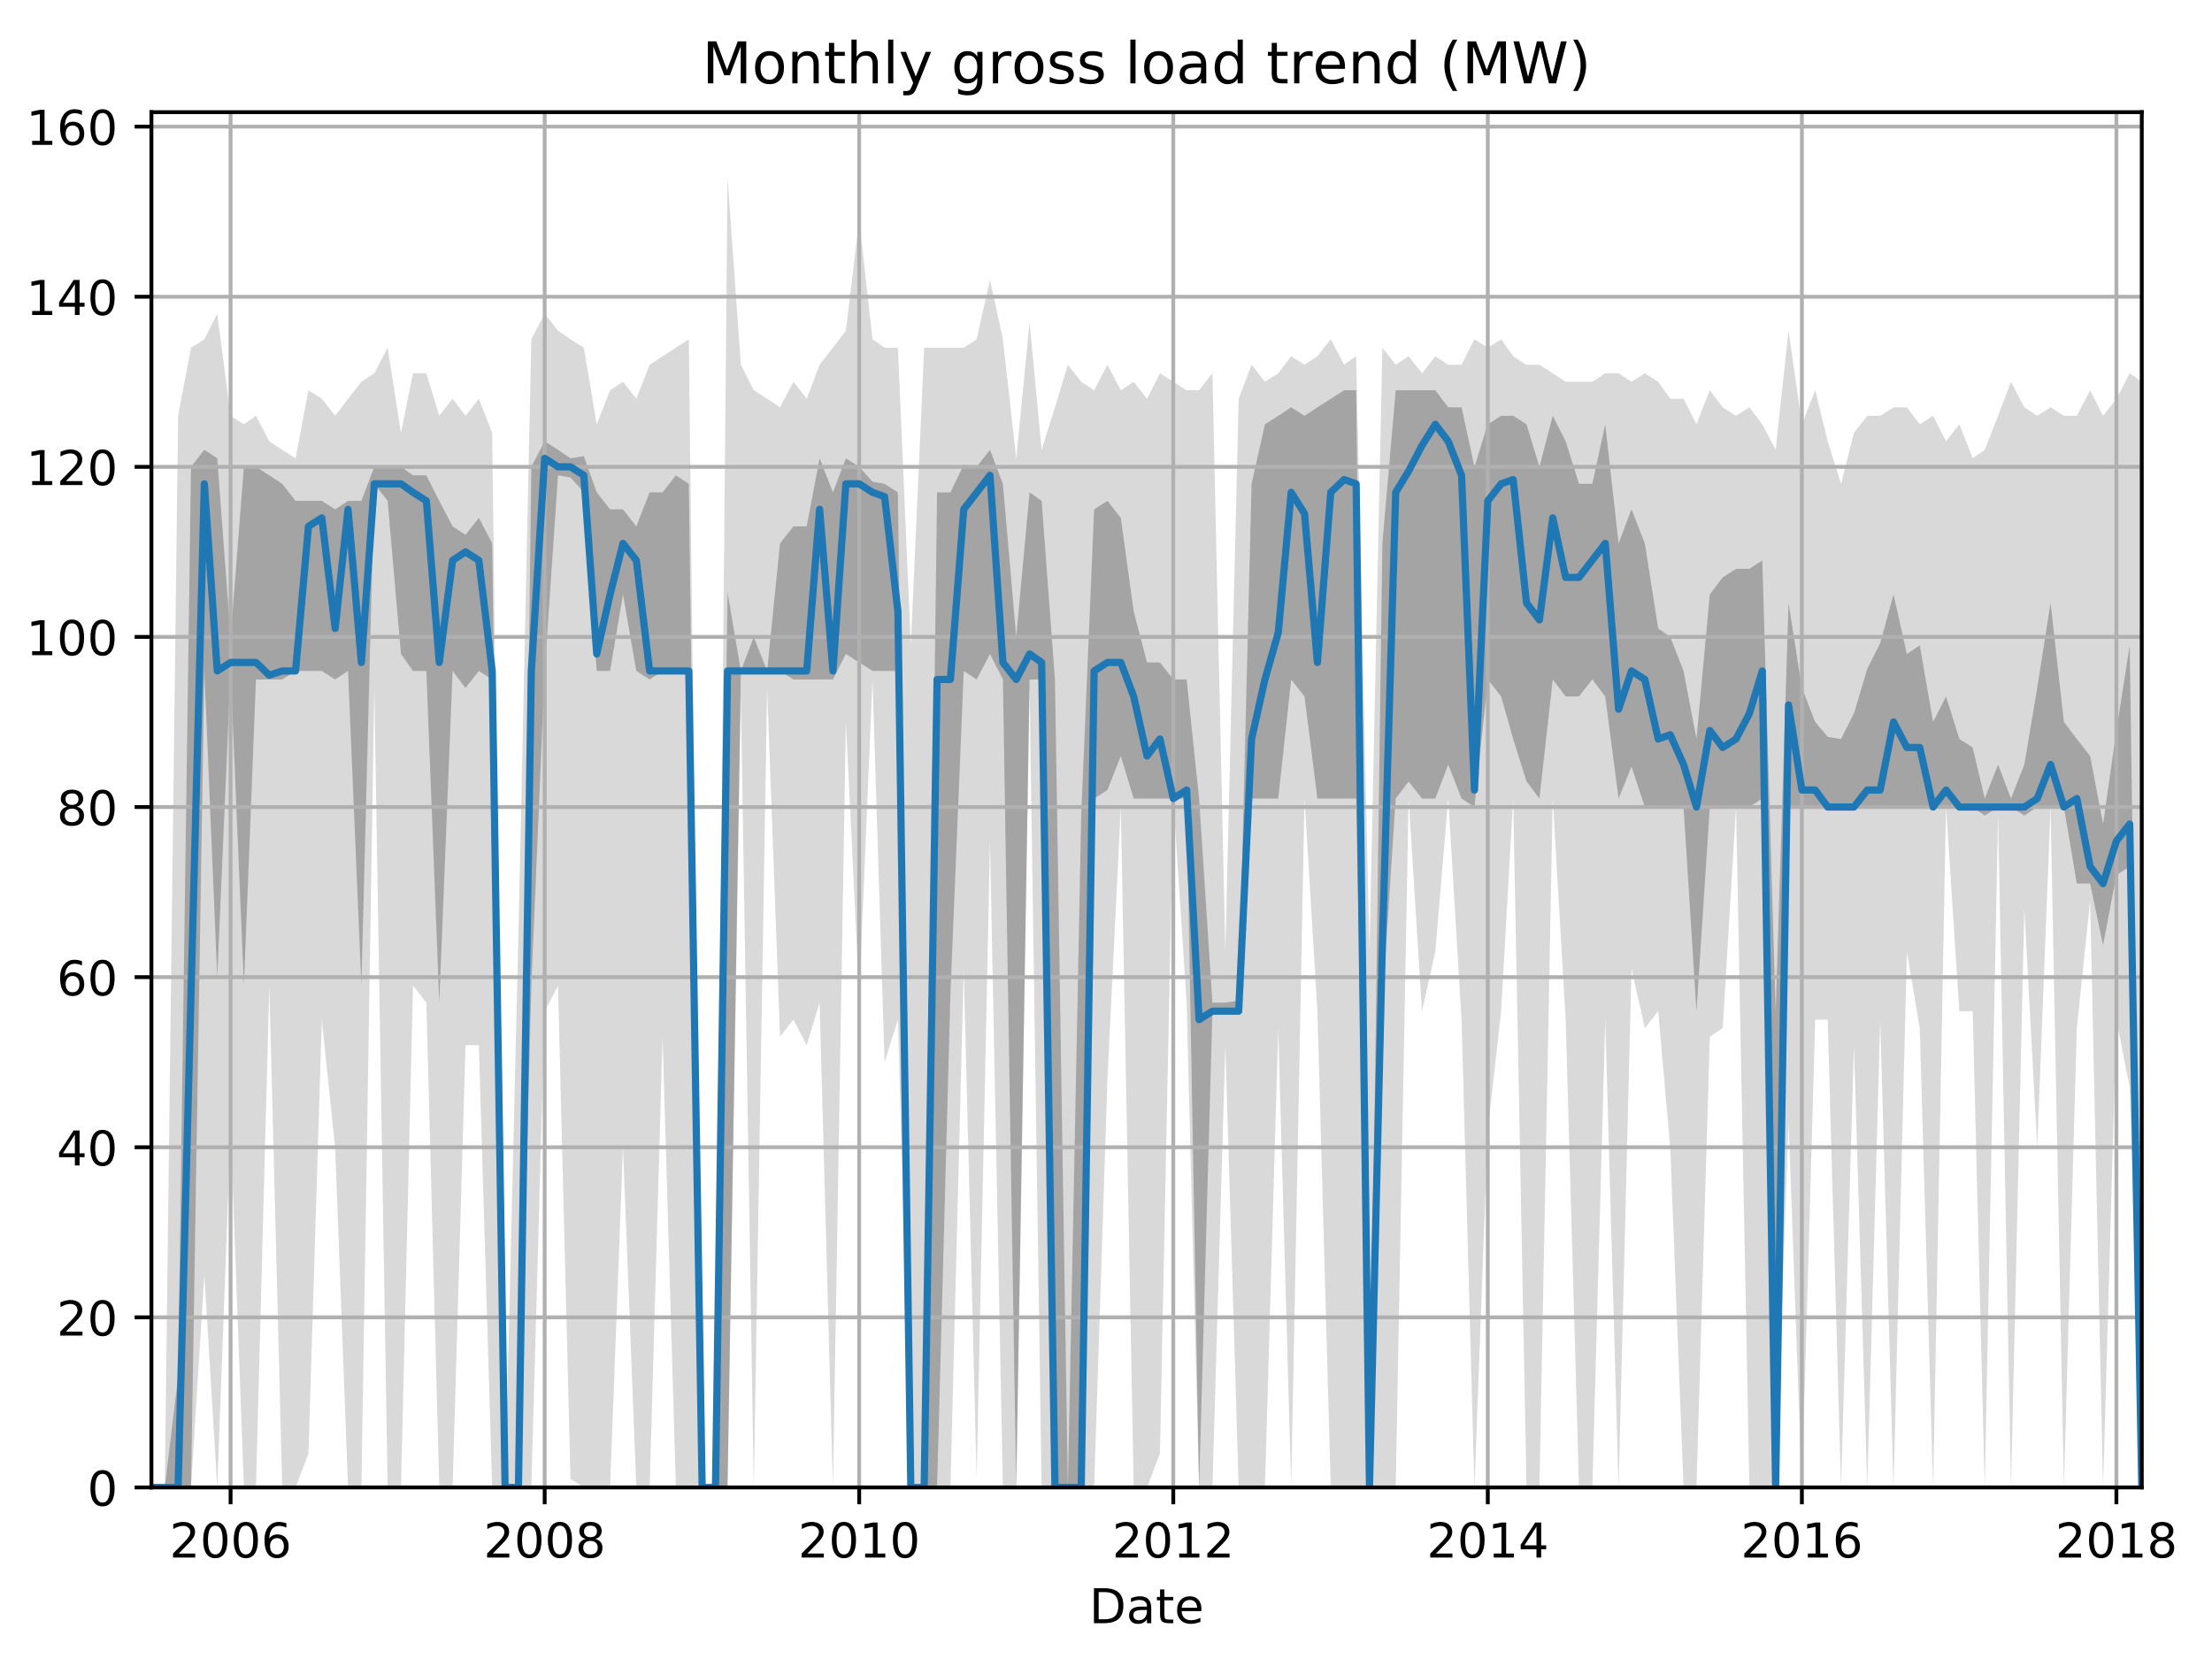 <?xml version="1.0" encoding="utf-8" standalone="no"?>
<!DOCTYPE svg PUBLIC "-//W3C//DTD SVG 1.1//EN"
  "http://www.w3.org/Graphics/SVG/1.1/DTD/svg11.dtd">
<!-- Created with matplotlib (http://matplotlib.org/) -->
<svg height="345.6pt" version="1.1" viewBox="0 0 460.8 345.6" width="460.8pt" xmlns="http://www.w3.org/2000/svg" xmlns:xlink="http://www.w3.org/1999/xlink">
 <defs>
  <style type="text/css">
*{stroke-linecap:butt;stroke-linejoin:round;}
  </style>
 </defs>
 <g id="figure_1">
  <g id="patch_1">
   <path d="M 0 345.6 
L 460.8 345.6 
L 460.8 0 
L 0 0 
z
" style="fill:none;"/>
  </g>
  <g id="axes_1">
   <g id="patch_2">
    <path d="M 31.543 309.863 
L 446.172 309.863 
L 446.172 23.365 
L 31.543 23.365 
z
" style="fill:none;"/>
   </g>
   <g id="PolyCollection_1">
    <path clip-path="url(#padc2f57211)" d="M 31.543 309.863 
L 31.543 309.863 
L 34.322 309.863 
L 37.1 309.863 
L 39.789 309.863 
L 42.568 265.569 
L 45.256 309.863 
L 48.035 235.448 
L 50.813 309.863 
L 53.323 309.863 
L 56.102 205.328 
L 58.791 309.863 
L 61.569 309.863 
L 64.258 302.776 
L 67.037 212.415 
L 69.815 238.992 
L 72.504 309.863 
L 75.283 309.863 
L 77.971 143.315 
L 80.75 309.863 
L 83.528 309.863 
L 86.038 205.328 
L 88.817 208.871 
L 91.506 309.863 
L 94.284 309.863 
L 96.973 217.73 
L 99.752 217.73 
L 102.53 309.863 
L 105.219 309.863 
L 107.998 309.863 
L 110.686 309.863 
L 113.465 210.643 
L 116.243 205.328 
L 118.843 308.092 
L 121.621 309.863 
L 124.31 309.863 
L 127.089 309.863 
L 129.778 238.992 
L 132.556 309.863 
L 135.335 309.863 
L 138.024 215.959 
L 140.802 309.863 
L 143.491 309.863 
L 146.27 309.863 
L 149.048 309.863 
L 151.558 309.863 
L 154.336 145.087 
L 157.025 309.863 
L 159.804 143.315 
L 162.493 215.959 
L 165.271 212.415 
L 168.05 217.73 
L 170.739 208.871 
L 173.517 309.863 
L 176.206 150.402 
L 178.985 207.1 
L 181.763 141.543 
L 184.273 221.274 
L 187.051 212.415 
L 189.74 309.863 
L 192.519 309.863 
L 195.208 309.863 
L 197.986 309.863 
L 200.765 201.784 
L 203.454 308.092 
L 206.232 175.207 
L 208.921 309.863 
L 211.7 309.863 
L 214.478 143.315 
L 216.988 309.863 
L 219.766 309.863 
L 222.455 309.863 
L 225.234 309.863 
L 227.923 309.863 
L 230.701 224.818 
L 233.48 168.12 
L 236.169 309.863 
L 238.947 309.863 
L 241.636 302.776 
L 244.415 166.349 
L 247.193 208.871 
L 249.792 309.863 
L 252.571 309.863 
L 255.26 217.73 
L 258.038 309.863 
L 260.727 309.863 
L 263.506 309.863 
L 266.284 214.187 
L 268.973 309.863 
L 271.752 166.349 
L 274.441 210.643 
L 277.219 309.863 
L 279.998 309.863 
L 282.507 309.863 
L 285.286 309.863 
L 287.975 309.863 
L 290.753 309.863 
L 293.442 166.349 
L 296.221 210.643 
L 298.999 198.241 
L 301.688 166.349 
L 304.467 212.415 
L 307.156 309.863 
L 309.934 235.448 
L 312.713 210.643 
L 315.222 166.349 
L 318.001 309.863 
L 320.69 309.863 
L 323.468 166.349 
L 326.157 212.415 
L 328.936 309.863 
L 331.714 309.863 
L 334.403 212.415 
L 337.182 309.863 
L 339.871 201.784 
L 342.649 214.187 
L 345.428 210.643 
L 347.937 238.992 
L 350.716 309.863 
L 353.405 309.863 
L 356.183 215.959 
L 358.872 214.187 
L 361.651 168.12 
L 364.429 309.863 
L 367.118 309.863 
L 369.897 309.863 
L 372.586 233.677 
L 375.364 309.863 
L 378.143 212.415 
L 380.742 212.415 
L 383.521 309.863 
L 386.21 217.73 
L 388.988 309.863 
L 391.677 212.415 
L 394.456 309.863 
L 397.234 198.241 
L 399.923 214.187 
L 402.701 309.863 
L 405.39 168.12 
L 408.169 210.643 
L 410.947 210.643 
L 413.457 309.863 
L 416.236 169.892 
L 418.925 309.863 
L 421.703 189.382 
L 424.392 238.992 
L 427.171 168.12 
L 429.949 309.863 
L 432.638 214.187 
L 435.416 187.61 
L 438.105 309.863 
L 440.884 212.415 
L 443.662 226.589 
L 446.172 309.863 
L 446.172 79.531 
L 446.172 79.531 
L 443.662 77.759 
L 440.884 83.074 
L 438.105 86.618 
L 435.416 81.303 
L 432.638 86.618 
L 429.949 86.618 
L 427.171 84.846 
L 424.392 86.618 
L 421.703 84.846 
L 418.925 79.531 
L 416.236 86.618 
L 413.457 93.705 
L 410.947 95.477 
L 408.169 88.39 
L 405.39 91.933 
L 402.701 86.618 
L 399.923 88.39 
L 397.234 84.846 
L 394.456 84.846 
L 391.677 86.618 
L 388.988 86.618 
L 386.21 90.162 
L 383.521 100.792 
L 380.742 91.933 
L 378.143 81.303 
L 375.364 88.39 
L 372.586 68.9 
L 369.897 93.705 
L 367.118 88.39 
L 364.429 84.846 
L 361.651 86.618 
L 358.872 84.846 
L 356.183 81.303 
L 353.405 88.39 
L 350.716 83.074 
L 347.937 83.074 
L 345.428 79.531 
L 342.649 77.759 
L 339.871 79.531 
L 337.182 77.759 
L 334.403 77.759 
L 331.714 79.531 
L 328.936 79.531 
L 326.157 79.531 
L 323.468 77.759 
L 320.69 75.987 
L 318.001 75.987 
L 315.222 74.215 
L 312.713 70.672 
L 309.934 72.444 
L 307.156 70.672 
L 304.467 75.987 
L 301.688 75.987 
L 298.999 74.215 
L 296.221 77.759 
L 293.442 74.215 
L 290.753 75.987 
L 287.975 72.444 
L 285.286 198.241 
L 282.507 74.215 
L 279.998 75.987 
L 277.219 70.672 
L 274.441 74.215 
L 271.752 75.987 
L 268.973 74.215 
L 266.284 77.759 
L 263.506 79.531 
L 260.727 75.987 
L 258.038 83.074 
L 255.26 198.241 
L 252.571 77.759 
L 249.792 81.303 
L 247.193 81.303 
L 244.415 79.531 
L 241.636 77.759 
L 238.947 83.074 
L 236.169 79.531 
L 233.48 81.303 
L 230.701 75.987 
L 227.923 81.303 
L 225.234 79.531 
L 222.455 75.987 
L 219.766 84.846 
L 216.988 93.705 
L 214.478 67.128 
L 211.7 95.477 
L 208.921 70.672 
L 206.232 58.269 
L 203.454 70.672 
L 200.765 72.444 
L 197.986 72.444 
L 195.208 72.444 
L 192.519 72.444 
L 189.74 134.456 
L 187.051 72.444 
L 184.273 72.444 
L 181.763 70.672 
L 178.985 45.867 
L 176.206 68.9 
L 173.517 72.444 
L 170.739 75.987 
L 168.05 83.074 
L 165.271 79.531 
L 162.493 84.846 
L 159.804 83.074 
L 157.025 81.303 
L 154.336 75.987 
L 151.558 37.008 
L 149.048 309.863 
L 146.27 309.863 
L 143.491 70.672 
L 140.802 72.444 
L 138.024 74.215 
L 135.335 75.987 
L 132.556 83.074 
L 129.778 79.531 
L 127.089 81.303 
L 124.31 88.39 
L 121.621 72.444 
L 118.843 70.672 
L 116.243 68.9 
L 113.465 65.356 
L 110.686 70.672 
L 107.998 194.697 
L 105.219 309.863 
L 102.53 90.162 
L 99.752 83.074 
L 96.973 86.618 
L 94.284 83.074 
L 91.506 86.618 
L 88.817 77.759 
L 86.038 77.759 
L 83.528 90.162 
L 80.75 72.444 
L 77.971 77.759 
L 75.283 79.531 
L 72.504 83.074 
L 69.815 86.618 
L 67.037 83.074 
L 64.258 81.303 
L 61.569 95.477 
L 58.791 93.705 
L 56.102 91.933 
L 53.323 86.618 
L 50.813 88.39 
L 48.035 86.618 
L 45.256 65.356 
L 42.568 70.672 
L 39.789 72.444 
L 37.1 86.618 
L 34.322 309.863 
L 31.543 309.863 
z
" style="fill:#808080;fill-opacity:0.3;"/>
   </g>
   <g id="PolyCollection_2">
    <path clip-path="url(#padc2f57211)" d="M 31.543 309.863 
L 31.543 309.863 
L 34.322 309.863 
L 37.1 309.863 
L 39.789 309.863 
L 42.568 139.772 
L 45.256 203.556 
L 48.035 139.772 
L 50.813 205.328 
L 53.323 141.543 
L 56.102 141.543 
L 58.791 141.543 
L 61.569 139.772 
L 64.258 139.772 
L 67.037 139.772 
L 69.815 141.543 
L 72.504 139.772 
L 75.283 205.328 
L 77.971 100.792 
L 80.75 104.336 
L 83.528 136.228 
L 86.038 139.772 
L 88.817 139.772 
L 91.506 208.871 
L 94.284 139.772 
L 96.973 143.315 
L 99.752 139.772 
L 102.53 141.543 
L 105.219 309.863 
L 107.998 309.863 
L 110.686 205.328 
L 113.465 139.772 
L 116.243 99.02 
L 118.843 99.463 
L 121.621 102.564 
L 124.31 139.772 
L 127.089 139.772 
L 129.778 123.826 
L 132.556 139.772 
L 135.335 141.543 
L 138.024 139.772 
L 140.802 139.772 
L 143.491 139.772 
L 146.27 309.863 
L 149.048 309.863 
L 151.558 309.863 
L 154.336 139.772 
L 157.025 139.772 
L 159.804 139.772 
L 162.493 139.772 
L 165.271 141.543 
L 168.05 141.543 
L 170.739 141.543 
L 173.517 141.543 
L 176.206 136.228 
L 178.985 138 
L 181.763 139.772 
L 184.273 139.772 
L 187.051 139.772 
L 189.74 309.863 
L 192.519 309.863 
L 195.208 309.863 
L 197.986 207.1 
L 200.765 139.772 
L 203.454 141.543 
L 206.232 136.228 
L 208.921 141.543 
L 211.7 309.863 
L 214.478 141.543 
L 216.988 141.543 
L 219.766 309.863 
L 222.455 309.863 
L 225.234 309.863 
L 227.923 166.349 
L 230.701 164.577 
L 233.48 157.49 
L 236.169 166.349 
L 238.947 166.349 
L 241.636 166.349 
L 244.415 166.349 
L 247.193 166.349 
L 249.792 309.863 
L 252.571 210.643 
L 255.26 210.643 
L 258.038 210.643 
L 260.727 166.349 
L 263.506 166.349 
L 266.284 166.349 
L 268.973 141.543 
L 271.752 145.087 
L 274.441 166.349 
L 277.219 166.349 
L 279.998 166.349 
L 282.507 166.349 
L 285.286 309.863 
L 287.975 208.871 
L 290.753 166.349 
L 293.442 162.805 
L 296.221 166.349 
L 298.999 166.349 
L 301.688 159.261 
L 304.467 166.349 
L 307.156 168.12 
L 309.934 141.543 
L 312.713 145.087 
L 315.222 153.946 
L 318.001 162.805 
L 320.69 166.349 
L 323.468 141.543 
L 326.157 145.087 
L 328.936 145.087 
L 331.714 141.543 
L 334.403 145.087 
L 337.182 166.349 
L 339.871 159.704 
L 342.649 168.12 
L 345.428 168.12 
L 347.937 168.12 
L 350.716 168.12 
L 353.405 210.643 
L 356.183 168.12 
L 358.872 168.12 
L 361.651 168.12 
L 364.429 168.12 
L 367.118 166.349 
L 369.897 309.863 
L 372.586 168.12 
L 375.364 168.12 
L 378.143 168.12 
L 380.742 168.12 
L 383.521 168.12 
L 386.21 168.12 
L 388.988 168.12 
L 391.677 168.12 
L 394.456 168.12 
L 397.234 168.12 
L 399.923 168.12 
L 402.701 168.12 
L 405.39 168.12 
L 408.169 168.12 
L 410.947 168.12 
L 413.457 169.892 
L 416.236 168.12 
L 418.925 168.12 
L 421.703 169.892 
L 424.392 168.12 
L 427.171 168.12 
L 429.949 168.12 
L 432.638 184.066 
L 435.416 184.066 
L 438.105 196.912 
L 440.884 182.295 
L 443.662 180.523 
L 446.172 309.863 
L 446.172 309.863 
L 446.172 309.863 
L 443.662 134.456 
L 440.884 152.174 
L 438.105 171.664 
L 435.416 157.49 
L 432.638 153.946 
L 429.949 150.402 
L 427.171 125.597 
L 424.392 143.315 
L 421.703 159.261 
L 418.925 166.349 
L 416.236 159.261 
L 413.457 166.349 
L 410.947 155.718 
L 408.169 153.946 
L 405.39 145.087 
L 402.701 150.402 
L 399.923 134.456 
L 397.234 136.228 
L 394.456 123.826 
L 391.677 134.013 
L 388.988 139.329 
L 386.21 148.631 
L 383.521 153.946 
L 380.742 153.503 
L 378.143 150.402 
L 375.364 143.315 
L 372.586 125.597 
L 369.897 210.643 
L 367.118 116.738 
L 364.429 118.51 
L 361.651 118.51 
L 358.872 120.282 
L 356.183 123.826 
L 353.405 153.946 
L 350.716 139.772 
L 347.937 132.684 
L 345.428 130.913 
L 342.649 113.195 
L 339.871 106.108 
L 337.182 113.195 
L 334.403 88.39 
L 331.714 100.792 
L 328.936 100.792 
L 326.157 91.933 
L 323.468 86.618 
L 320.69 97.249 
L 318.001 88.39 
L 315.222 86.618 
L 312.713 86.618 
L 309.934 88.39 
L 307.156 97.249 
L 304.467 84.846 
L 301.688 84.846 
L 298.999 81.303 
L 296.221 81.303 
L 293.442 81.303 
L 290.753 81.303 
L 287.975 113.195 
L 285.286 309.863 
L 282.507 81.303 
L 279.998 81.303 
L 277.219 83.074 
L 274.441 84.846 
L 271.752 86.618 
L 268.973 84.846 
L 266.284 86.618 
L 263.506 88.39 
L 260.727 100.792 
L 258.038 208.429 
L 255.26 208.871 
L 252.571 208.871 
L 249.792 166.349 
L 247.193 141.543 
L 244.415 141.543 
L 241.636 138 
L 238.947 138 
L 236.169 127.369 
L 233.48 107.879 
L 230.701 104.336 
L 227.923 106.108 
L 225.234 169.892 
L 222.455 309.863 
L 219.766 141.543 
L 216.988 104.336 
L 214.478 102.564 
L 211.7 132.684 
L 208.921 100.792 
L 206.232 93.705 
L 203.454 97.249 
L 200.765 96.806 
L 197.986 102.564 
L 195.208 102.564 
L 192.519 309.863 
L 189.74 309.863 
L 187.051 102.564 
L 184.273 100.792 
L 181.763 100.349 
L 178.985 97.249 
L 176.206 95.477 
L 173.517 102.564 
L 170.739 95.477 
L 168.05 109.651 
L 165.271 109.651 
L 162.493 113.195 
L 159.804 139.772 
L 157.025 132.684 
L 154.336 139.772 
L 151.558 123.383 
L 149.048 309.863 
L 146.27 309.863 
L 143.491 100.792 
L 140.802 99.02 
L 138.024 102.564 
L 135.335 102.564 
L 132.556 109.651 
L 129.778 106.108 
L 127.089 106.108 
L 124.31 102.564 
L 121.621 95.034 
L 118.843 95.477 
L 116.243 93.705 
L 113.465 91.933 
L 110.686 97.249 
L 107.998 309.863 
L 105.219 309.863 
L 102.53 113.195 
L 99.752 107.879 
L 96.973 111.423 
L 94.284 109.651 
L 91.506 104.336 
L 88.817 99.02 
L 86.038 99.02 
L 83.528 97.249 
L 80.75 97.249 
L 77.971 97.249 
L 75.283 104.336 
L 72.504 104.336 
L 69.815 106.108 
L 67.037 104.336 
L 64.258 104.336 
L 61.569 104.336 
L 58.791 100.792 
L 56.102 99.02 
L 53.323 97.249 
L 50.813 97.249 
L 48.035 132.684 
L 45.256 95.477 
L 42.568 93.705 
L 39.789 97.249 
L 37.1 286.83 
L 34.322 309.863 
L 31.543 309.863 
z
" style="fill:#808080;fill-opacity:0.6;"/>
   </g>
   <g id="matplotlib.axis_1">
    <g id="xtick_1">
     <g id="line2d_1">
      <path clip-path="url(#padc2f57211)" d="M 48.035 309.863 
L 48.035 23.365 
" style="fill:none;stroke:#b0b0b0;stroke-linecap:square;stroke-width:0.8;"/>
     </g>
     <g id="line2d_2">
      <defs>
       <path d="M 0 0 
L 0 3.5 
" id="me00b6e5415" style="stroke:#000000;stroke-width:0.8;"/>
      </defs>
      <g>
       <use style="stroke:#000000;stroke-width:0.8;" x="48.035" xlink:href="#me00b6e5415" y="309.863"/>
      </g>
     </g>
     <g id="text_1">
      <!-- 2006 -->
      <defs>
       <path d="M 19.188 8.297 
L 53.609 8.297 
L 53.609 0 
L 7.328 0 
L 7.328 8.297 
Q 12.938 14.109 22.625 23.891 
Q 32.328 33.688 34.812 36.531 
Q 39.547 41.844 41.422 45.531 
Q 43.312 49.219 43.312 52.781 
Q 43.312 58.594 39.234 62.25 
Q 35.156 65.922 28.609 65.922 
Q 23.969 65.922 18.812 64.312 
Q 13.672 62.703 7.812 59.422 
L 7.812 69.391 
Q 13.766 71.781 18.938 73 
Q 24.125 74.219 28.422 74.219 
Q 39.75 74.219 46.484 68.547 
Q 53.219 62.891 53.219 53.422 
Q 53.219 48.922 51.531 44.891 
Q 49.859 40.875 45.406 35.406 
Q 44.188 33.984 37.641 27.219 
Q 31.109 20.453 19.188 8.297 
z
" id="DejaVuSans-32"/>
       <path d="M 31.781 66.406 
Q 24.172 66.406 20.328 58.906 
Q 16.5 51.422 16.5 36.375 
Q 16.5 21.391 20.328 13.891 
Q 24.172 6.391 31.781 6.391 
Q 39.453 6.391 43.281 13.891 
Q 47.125 21.391 47.125 36.375 
Q 47.125 51.422 43.281 58.906 
Q 39.453 66.406 31.781 66.406 
z
M 31.781 74.219 
Q 44.047 74.219 50.516 64.516 
Q 56.984 54.828 56.984 36.375 
Q 56.984 17.969 50.516 8.266 
Q 44.047 -1.422 31.781 -1.422 
Q 19.531 -1.422 13.062 8.266 
Q 6.594 17.969 6.594 36.375 
Q 6.594 54.828 13.062 64.516 
Q 19.531 74.219 31.781 74.219 
z
" id="DejaVuSans-30"/>
       <path d="M 33.016 40.375 
Q 26.375 40.375 22.484 35.828 
Q 18.609 31.297 18.609 23.391 
Q 18.609 15.531 22.484 10.953 
Q 26.375 6.391 33.016 6.391 
Q 39.656 6.391 43.531 10.953 
Q 47.406 15.531 47.406 23.391 
Q 47.406 31.297 43.531 35.828 
Q 39.656 40.375 33.016 40.375 
z
M 52.594 71.297 
L 52.594 62.312 
Q 48.875 64.062 45.094 64.984 
Q 41.312 65.922 37.594 65.922 
Q 27.828 65.922 22.672 59.328 
Q 17.531 52.734 16.797 39.406 
Q 19.672 43.656 24.016 45.922 
Q 28.375 48.188 33.594 48.188 
Q 44.578 48.188 50.953 41.516 
Q 57.328 34.859 57.328 23.391 
Q 57.328 12.156 50.688 5.359 
Q 44.047 -1.422 33.016 -1.422 
Q 20.359 -1.422 13.672 8.266 
Q 6.984 17.969 6.984 36.375 
Q 6.984 53.656 15.188 63.938 
Q 23.391 74.219 37.203 74.219 
Q 40.922 74.219 44.703 73.484 
Q 48.484 72.75 52.594 71.297 
z
" id="DejaVuSans-36"/>
      </defs>
      <g transform="translate(35.31 324.462)scale(0.1 -0.1)">
       <use xlink:href="#DejaVuSans-32"/>
       <use x="63.623" xlink:href="#DejaVuSans-30"/>
       <use x="127.246" xlink:href="#DejaVuSans-30"/>
       <use x="190.869" xlink:href="#DejaVuSans-36"/>
      </g>
     </g>
    </g>
    <g id="xtick_2">
     <g id="line2d_3">
      <path clip-path="url(#padc2f57211)" d="M 113.465 309.863 
L 113.465 23.365 
" style="fill:none;stroke:#b0b0b0;stroke-linecap:square;stroke-width:0.8;"/>
     </g>
     <g id="line2d_4">
      <g>
       <use style="stroke:#000000;stroke-width:0.8;" x="113.465" xlink:href="#me00b6e5415" y="309.863"/>
      </g>
     </g>
     <g id="text_2">
      <!-- 2008 -->
      <defs>
       <path d="M 31.781 34.625 
Q 24.75 34.625 20.719 30.859 
Q 16.703 27.094 16.703 20.516 
Q 16.703 13.922 20.719 10.156 
Q 24.75 6.391 31.781 6.391 
Q 38.812 6.391 42.859 10.172 
Q 46.922 13.969 46.922 20.516 
Q 46.922 27.094 42.891 30.859 
Q 38.875 34.625 31.781 34.625 
z
M 21.922 38.812 
Q 15.578 40.375 12.031 44.719 
Q 8.5 49.078 8.5 55.328 
Q 8.5 64.062 14.719 69.141 
Q 20.953 74.219 31.781 74.219 
Q 42.672 74.219 48.875 69.141 
Q 55.078 64.062 55.078 55.328 
Q 55.078 49.078 51.531 44.719 
Q 48 40.375 41.703 38.812 
Q 48.828 37.156 52.797 32.312 
Q 56.781 27.484 56.781 20.516 
Q 56.781 9.906 50.312 4.234 
Q 43.844 -1.422 31.781 -1.422 
Q 19.734 -1.422 13.25 4.234 
Q 6.781 9.906 6.781 20.516 
Q 6.781 27.484 10.781 32.312 
Q 14.797 37.156 21.922 38.812 
z
M 18.312 54.391 
Q 18.312 48.734 21.844 45.562 
Q 25.391 42.391 31.781 42.391 
Q 38.141 42.391 41.719 45.562 
Q 45.312 48.734 45.312 54.391 
Q 45.312 60.062 41.719 63.234 
Q 38.141 66.406 31.781 66.406 
Q 25.391 66.406 21.844 63.234 
Q 18.312 60.062 18.312 54.391 
z
" id="DejaVuSans-38"/>
      </defs>
      <g transform="translate(100.74 324.462)scale(0.1 -0.1)">
       <use xlink:href="#DejaVuSans-32"/>
       <use x="63.623" xlink:href="#DejaVuSans-30"/>
       <use x="127.246" xlink:href="#DejaVuSans-30"/>
       <use x="190.869" xlink:href="#DejaVuSans-38"/>
      </g>
     </g>
    </g>
    <g id="xtick_3">
     <g id="line2d_5">
      <path clip-path="url(#padc2f57211)" d="M 178.985 309.863 
L 178.985 23.365 
" style="fill:none;stroke:#b0b0b0;stroke-linecap:square;stroke-width:0.8;"/>
     </g>
     <g id="line2d_6">
      <g>
       <use style="stroke:#000000;stroke-width:0.8;" x="178.985" xlink:href="#me00b6e5415" y="309.863"/>
      </g>
     </g>
     <g id="text_3">
      <!-- 2010 -->
      <defs>
       <path d="M 12.406 8.297 
L 28.516 8.297 
L 28.516 63.922 
L 10.984 60.406 
L 10.984 69.391 
L 28.422 72.906 
L 38.281 72.906 
L 38.281 8.297 
L 54.391 8.297 
L 54.391 0 
L 12.406 0 
z
" id="DejaVuSans-31"/>
      </defs>
      <g transform="translate(166.26 324.462)scale(0.1 -0.1)">
       <use xlink:href="#DejaVuSans-32"/>
       <use x="63.623" xlink:href="#DejaVuSans-30"/>
       <use x="127.246" xlink:href="#DejaVuSans-31"/>
       <use x="190.869" xlink:href="#DejaVuSans-30"/>
      </g>
     </g>
    </g>
    <g id="xtick_4">
     <g id="line2d_7">
      <path clip-path="url(#padc2f57211)" d="M 244.415 309.863 
L 244.415 23.365 
" style="fill:none;stroke:#b0b0b0;stroke-linecap:square;stroke-width:0.8;"/>
     </g>
     <g id="line2d_8">
      <g>
       <use style="stroke:#000000;stroke-width:0.8;" x="244.415" xlink:href="#me00b6e5415" y="309.863"/>
      </g>
     </g>
     <g id="text_4">
      <!-- 2012 -->
      <g transform="translate(231.69 324.462)scale(0.1 -0.1)">
       <use xlink:href="#DejaVuSans-32"/>
       <use x="63.623" xlink:href="#DejaVuSans-30"/>
       <use x="127.246" xlink:href="#DejaVuSans-31"/>
       <use x="190.869" xlink:href="#DejaVuSans-32"/>
      </g>
     </g>
    </g>
    <g id="xtick_5">
     <g id="line2d_9">
      <path clip-path="url(#padc2f57211)" d="M 309.934 309.863 
L 309.934 23.365 
" style="fill:none;stroke:#b0b0b0;stroke-linecap:square;stroke-width:0.8;"/>
     </g>
     <g id="line2d_10">
      <g>
       <use style="stroke:#000000;stroke-width:0.8;" x="309.934" xlink:href="#me00b6e5415" y="309.863"/>
      </g>
     </g>
     <g id="text_5">
      <!-- 2014 -->
      <defs>
       <path d="M 37.797 64.312 
L 12.891 25.391 
L 37.797 25.391 
z
M 35.203 72.906 
L 47.609 72.906 
L 47.609 25.391 
L 58.016 25.391 
L 58.016 17.188 
L 47.609 17.188 
L 47.609 0 
L 37.797 0 
L 37.797 17.188 
L 4.891 17.188 
L 4.891 26.703 
z
" id="DejaVuSans-34"/>
      </defs>
      <g transform="translate(297.209 324.462)scale(0.1 -0.1)">
       <use xlink:href="#DejaVuSans-32"/>
       <use x="63.623" xlink:href="#DejaVuSans-30"/>
       <use x="127.246" xlink:href="#DejaVuSans-31"/>
       <use x="190.869" xlink:href="#DejaVuSans-34"/>
      </g>
     </g>
    </g>
    <g id="xtick_6">
     <g id="line2d_11">
      <path clip-path="url(#padc2f57211)" d="M 375.364 309.863 
L 375.364 23.365 
" style="fill:none;stroke:#b0b0b0;stroke-linecap:square;stroke-width:0.8;"/>
     </g>
     <g id="line2d_12">
      <g>
       <use style="stroke:#000000;stroke-width:0.8;" x="375.364" xlink:href="#me00b6e5415" y="309.863"/>
      </g>
     </g>
     <g id="text_6">
      <!-- 2016 -->
      <g transform="translate(362.639 324.462)scale(0.1 -0.1)">
       <use xlink:href="#DejaVuSans-32"/>
       <use x="63.623" xlink:href="#DejaVuSans-30"/>
       <use x="127.246" xlink:href="#DejaVuSans-31"/>
       <use x="190.869" xlink:href="#DejaVuSans-36"/>
      </g>
     </g>
    </g>
    <g id="xtick_7">
     <g id="line2d_13">
      <path clip-path="url(#padc2f57211)" d="M 440.884 309.863 
L 440.884 23.365 
" style="fill:none;stroke:#b0b0b0;stroke-linecap:square;stroke-width:0.8;"/>
     </g>
     <g id="line2d_14">
      <g>
       <use style="stroke:#000000;stroke-width:0.8;" x="440.884" xlink:href="#me00b6e5415" y="309.863"/>
      </g>
     </g>
     <g id="text_7">
      <!-- 2018 -->
      <g transform="translate(428.159 324.462)scale(0.1 -0.1)">
       <use xlink:href="#DejaVuSans-32"/>
       <use x="63.623" xlink:href="#DejaVuSans-30"/>
       <use x="127.246" xlink:href="#DejaVuSans-31"/>
       <use x="190.869" xlink:href="#DejaVuSans-38"/>
      </g>
     </g>
    </g>
    <g id="text_8">
     <!-- Date -->
     <defs>
      <path d="M 19.672 64.797 
L 19.672 8.109 
L 31.594 8.109 
Q 46.688 8.109 53.688 14.938 
Q 60.688 21.781 60.688 36.531 
Q 60.688 51.172 53.688 57.984 
Q 46.688 64.797 31.594 64.797 
z
M 9.812 72.906 
L 30.078 72.906 
Q 51.266 72.906 61.172 64.094 
Q 71.094 55.281 71.094 36.531 
Q 71.094 17.672 61.125 8.828 
Q 51.172 0 30.078 0 
L 9.812 0 
z
" id="DejaVuSans-44"/>
      <path d="M 34.281 27.484 
Q 23.391 27.484 19.188 25 
Q 14.984 22.516 14.984 16.5 
Q 14.984 11.719 18.141 8.906 
Q 21.297 6.109 26.703 6.109 
Q 34.188 6.109 38.703 11.406 
Q 43.219 16.703 43.219 25.484 
L 43.219 27.484 
z
M 52.203 31.203 
L 52.203 0 
L 43.219 0 
L 43.219 8.297 
Q 40.141 3.328 35.547 0.953 
Q 30.953 -1.422 24.312 -1.422 
Q 15.922 -1.422 10.953 3.297 
Q 6 8.016 6 15.922 
Q 6 25.141 12.172 29.828 
Q 18.359 34.516 30.609 34.516 
L 43.219 34.516 
L 43.219 35.406 
Q 43.219 41.609 39.141 45 
Q 35.062 48.391 27.688 48.391 
Q 23 48.391 18.547 47.266 
Q 14.109 46.141 10.016 43.891 
L 10.016 52.203 
Q 14.938 54.109 19.578 55.047 
Q 24.219 56 28.609 56 
Q 40.484 56 46.344 49.844 
Q 52.203 43.703 52.203 31.203 
z
" id="DejaVuSans-61"/>
      <path d="M 18.312 70.219 
L 18.312 54.688 
L 36.812 54.688 
L 36.812 47.703 
L 18.312 47.703 
L 18.312 18.016 
Q 18.312 11.328 20.141 9.422 
Q 21.969 7.516 27.594 7.516 
L 36.812 7.516 
L 36.812 0 
L 27.594 0 
Q 17.188 0 13.234 3.875 
Q 9.281 7.766 9.281 18.016 
L 9.281 47.703 
L 2.688 47.703 
L 2.688 54.688 
L 9.281 54.688 
L 9.281 70.219 
z
" id="DejaVuSans-74"/>
      <path d="M 56.203 29.594 
L 56.203 25.203 
L 14.891 25.203 
Q 15.484 15.922 20.484 11.062 
Q 25.484 6.203 34.422 6.203 
Q 39.594 6.203 44.453 7.469 
Q 49.312 8.734 54.109 11.281 
L 54.109 2.781 
Q 49.266 0.734 44.188 -0.344 
Q 39.109 -1.422 33.891 -1.422 
Q 20.797 -1.422 13.156 6.188 
Q 5.516 13.812 5.516 26.812 
Q 5.516 40.234 12.766 48.109 
Q 20.016 56 32.328 56 
Q 43.359 56 49.781 48.891 
Q 56.203 41.797 56.203 29.594 
z
M 47.219 32.234 
Q 47.125 39.594 43.094 43.984 
Q 39.062 48.391 32.422 48.391 
Q 24.906 48.391 20.391 44.141 
Q 15.875 39.891 15.188 32.172 
z
" id="DejaVuSans-65"/>
     </defs>
     <g transform="translate(226.907 338.14)scale(0.1 -0.1)">
      <use xlink:href="#DejaVuSans-44"/>
      <use x="77.002" xlink:href="#DejaVuSans-61"/>
      <use x="138.281" xlink:href="#DejaVuSans-74"/>
      <use x="177.49" xlink:href="#DejaVuSans-65"/>
     </g>
    </g>
   </g>
   <g id="matplotlib.axis_2">
    <g id="ytick_1">
     <g id="line2d_15">
      <path clip-path="url(#padc2f57211)" d="M 31.543 309.863 
L 446.172 309.863 
" style="fill:none;stroke:#b0b0b0;stroke-linecap:square;stroke-width:0.8;"/>
     </g>
     <g id="line2d_16">
      <defs>
       <path d="M 0 0 
L -3.5 0 
" id="mab828bc689" style="stroke:#000000;stroke-width:0.8;"/>
      </defs>
      <g>
       <use style="stroke:#000000;stroke-width:0.8;" x="31.543" xlink:href="#mab828bc689" y="309.863"/>
      </g>
     </g>
     <g id="text_9">
      <!-- 0 -->
      <g transform="translate(18.18 313.663)scale(0.1 -0.1)">
       <use xlink:href="#DejaVuSans-30"/>
      </g>
     </g>
    </g>
    <g id="ytick_2">
     <g id="line2d_17">
      <path clip-path="url(#padc2f57211)" d="M 31.543 274.428 
L 446.172 274.428 
" style="fill:none;stroke:#b0b0b0;stroke-linecap:square;stroke-width:0.8;"/>
     </g>
     <g id="line2d_18">
      <g>
       <use style="stroke:#000000;stroke-width:0.8;" x="31.543" xlink:href="#mab828bc689" y="274.428"/>
      </g>
     </g>
     <g id="text_10">
      <!-- 20 -->
      <g transform="translate(11.818 278.227)scale(0.1 -0.1)">
       <use xlink:href="#DejaVuSans-32"/>
       <use x="63.623" xlink:href="#DejaVuSans-30"/>
      </g>
     </g>
    </g>
    <g id="ytick_3">
     <g id="line2d_19">
      <path clip-path="url(#padc2f57211)" d="M 31.543 238.992 
L 446.172 238.992 
" style="fill:none;stroke:#b0b0b0;stroke-linecap:square;stroke-width:0.8;"/>
     </g>
     <g id="line2d_20">
      <g>
       <use style="stroke:#000000;stroke-width:0.8;" x="31.543" xlink:href="#mab828bc689" y="238.992"/>
      </g>
     </g>
     <g id="text_11">
      <!-- 40 -->
      <g transform="translate(11.818 242.791)scale(0.1 -0.1)">
       <use xlink:href="#DejaVuSans-34"/>
       <use x="63.623" xlink:href="#DejaVuSans-30"/>
      </g>
     </g>
    </g>
    <g id="ytick_4">
     <g id="line2d_21">
      <path clip-path="url(#padc2f57211)" d="M 31.543 203.556 
L 446.172 203.556 
" style="fill:none;stroke:#b0b0b0;stroke-linecap:square;stroke-width:0.8;"/>
     </g>
     <g id="line2d_22">
      <g>
       <use style="stroke:#000000;stroke-width:0.8;" x="31.543" xlink:href="#mab828bc689" y="203.556"/>
      </g>
     </g>
     <g id="text_12">
      <!-- 60 -->
      <g transform="translate(11.818 207.355)scale(0.1 -0.1)">
       <use xlink:href="#DejaVuSans-36"/>
       <use x="63.623" xlink:href="#DejaVuSans-30"/>
      </g>
     </g>
    </g>
    <g id="ytick_5">
     <g id="line2d_23">
      <path clip-path="url(#padc2f57211)" d="M 31.543 168.12 
L 446.172 168.12 
" style="fill:none;stroke:#b0b0b0;stroke-linecap:square;stroke-width:0.8;"/>
     </g>
     <g id="line2d_24">
      <g>
       <use style="stroke:#000000;stroke-width:0.8;" x="31.543" xlink:href="#mab828bc689" y="168.12"/>
      </g>
     </g>
     <g id="text_13">
      <!-- 80 -->
      <g transform="translate(11.818 171.92)scale(0.1 -0.1)">
       <use xlink:href="#DejaVuSans-38"/>
       <use x="63.623" xlink:href="#DejaVuSans-30"/>
      </g>
     </g>
    </g>
    <g id="ytick_6">
     <g id="line2d_25">
      <path clip-path="url(#padc2f57211)" d="M 31.543 132.684 
L 446.172 132.684 
" style="fill:none;stroke:#b0b0b0;stroke-linecap:square;stroke-width:0.8;"/>
     </g>
     <g id="line2d_26">
      <g>
       <use style="stroke:#000000;stroke-width:0.8;" x="31.543" xlink:href="#mab828bc689" y="132.684"/>
      </g>
     </g>
     <g id="text_14">
      <!-- 100 -->
      <g transform="translate(5.455 136.484)scale(0.1 -0.1)">
       <use xlink:href="#DejaVuSans-31"/>
       <use x="63.623" xlink:href="#DejaVuSans-30"/>
       <use x="127.246" xlink:href="#DejaVuSans-30"/>
      </g>
     </g>
    </g>
    <g id="ytick_7">
     <g id="line2d_27">
      <path clip-path="url(#padc2f57211)" d="M 31.543 97.249 
L 446.172 97.249 
" style="fill:none;stroke:#b0b0b0;stroke-linecap:square;stroke-width:0.8;"/>
     </g>
     <g id="line2d_28">
      <g>
       <use style="stroke:#000000;stroke-width:0.8;" x="31.543" xlink:href="#mab828bc689" y="97.249"/>
      </g>
     </g>
     <g id="text_15">
      <!-- 120 -->
      <g transform="translate(5.455 101.048)scale(0.1 -0.1)">
       <use xlink:href="#DejaVuSans-31"/>
       <use x="63.623" xlink:href="#DejaVuSans-32"/>
       <use x="127.246" xlink:href="#DejaVuSans-30"/>
      </g>
     </g>
    </g>
    <g id="ytick_8">
     <g id="line2d_29">
      <path clip-path="url(#padc2f57211)" d="M 31.543 61.813 
L 446.172 61.813 
" style="fill:none;stroke:#b0b0b0;stroke-linecap:square;stroke-width:0.8;"/>
     </g>
     <g id="line2d_30">
      <g>
       <use style="stroke:#000000;stroke-width:0.8;" x="31.543" xlink:href="#mab828bc689" y="61.813"/>
      </g>
     </g>
     <g id="text_16">
      <!-- 140 -->
      <g transform="translate(5.455 65.612)scale(0.1 -0.1)">
       <use xlink:href="#DejaVuSans-31"/>
       <use x="63.623" xlink:href="#DejaVuSans-34"/>
       <use x="127.246" xlink:href="#DejaVuSans-30"/>
      </g>
     </g>
    </g>
    <g id="ytick_9">
     <g id="line2d_31">
      <path clip-path="url(#padc2f57211)" d="M 31.543 26.377 
L 446.172 26.377 
" style="fill:none;stroke:#b0b0b0;stroke-linecap:square;stroke-width:0.8;"/>
     </g>
     <g id="line2d_32">
      <g>
       <use style="stroke:#000000;stroke-width:0.8;" x="31.543" xlink:href="#mab828bc689" y="26.377"/>
      </g>
     </g>
     <g id="text_17">
      <!-- 160 -->
      <g transform="translate(5.455 30.176)scale(0.1 -0.1)">
       <use xlink:href="#DejaVuSans-31"/>
       <use x="63.623" xlink:href="#DejaVuSans-36"/>
       <use x="127.246" xlink:href="#DejaVuSans-30"/>
      </g>
     </g>
    </g>
   </g>
   <g id="line2d_33">
    <path clip-path="url(#padc2f57211)" d="M 31.543 309.863 
L 37.1 309.863 
L 42.568 100.792 
L 45.256 139.772 
L 48.035 138 
L 53.323 138 
L 56.102 140.658 
L 58.791 139.772 
L 61.569 139.772 
L 64.258 109.651 
L 67.037 107.879 
L 69.815 130.913 
L 72.504 106.108 
L 75.283 138 
L 77.971 100.792 
L 83.528 100.792 
L 86.038 102.564 
L 88.817 104.336 
L 91.506 138 
L 94.284 116.738 
L 96.973 114.967 
L 99.752 116.738 
L 102.53 139.772 
L 105.219 309.863 
L 107.998 309.863 
L 110.686 139.772 
L 113.465 95.477 
L 116.243 97.249 
L 118.843 97.249 
L 121.621 99.02 
L 124.31 136.228 
L 127.089 123.826 
L 129.778 113.195 
L 132.556 116.738 
L 135.335 139.772 
L 143.491 139.772 
L 146.27 309.863 
L 149.048 309.863 
L 151.558 139.772 
L 168.05 139.772 
L 170.739 106.108 
L 173.517 139.772 
L 176.206 100.792 
L 178.985 100.792 
L 181.763 102.564 
L 184.273 103.45 
L 187.051 127.369 
L 189.74 309.863 
L 192.519 309.863 
L 195.208 141.543 
L 197.986 141.543 
L 200.765 106.108 
L 206.232 99.02 
L 208.921 138 
L 211.7 141.543 
L 214.478 136.228 
L 216.988 138 
L 219.766 309.863 
L 225.234 309.863 
L 227.923 139.772 
L 230.701 138 
L 233.48 138 
L 236.169 145.087 
L 238.947 157.49 
L 241.636 153.946 
L 244.415 166.349 
L 247.193 164.577 
L 249.792 212.415 
L 252.571 210.643 
L 258.038 210.643 
L 260.727 153.946 
L 263.506 141.543 
L 266.284 131.799 
L 268.973 102.564 
L 271.752 106.994 
L 274.441 138 
L 277.219 102.564 
L 279.998 99.906 
L 282.507 100.792 
L 285.286 309.863 
L 287.975 196.469 
L 290.753 102.564 
L 293.442 98.135 
L 296.221 92.819 
L 298.999 88.39 
L 301.688 91.933 
L 304.467 99.02 
L 307.156 164.577 
L 309.934 104.336 
L 312.713 100.792 
L 315.222 99.906 
L 318.001 125.597 
L 320.69 129.141 
L 323.468 107.879 
L 326.157 120.282 
L 328.936 120.282 
L 334.403 113.195 
L 337.182 147.745 
L 339.871 139.772 
L 342.649 141.543 
L 345.428 153.946 
L 347.937 153.06 
L 350.716 159.261 
L 353.405 168.12 
L 356.183 152.174 
L 358.872 155.718 
L 361.651 153.946 
L 364.429 148.631 
L 367.118 139.772 
L 369.897 309.863 
L 372.586 146.859 
L 375.364 164.577 
L 378.143 164.577 
L 380.742 168.12 
L 386.21 168.12 
L 388.988 164.577 
L 391.677 164.577 
L 394.456 150.402 
L 397.234 155.718 
L 399.923 155.718 
L 402.701 168.12 
L 405.39 164.577 
L 408.169 168.12 
L 421.703 168.12 
L 424.392 166.349 
L 427.171 159.261 
L 429.949 168.12 
L 432.638 166.349 
L 435.416 180.523 
L 438.105 184.066 
L 440.884 175.207 
L 443.662 171.664 
L 446.172 309.863 
L 446.172 309.863 
" style="fill:none;stroke:#1f77b4;stroke-linecap:square;stroke-width:1.5;"/>
   </g>
   <g id="patch_3">
    <path d="M 31.543 309.863 
L 31.543 23.365 
" style="fill:none;stroke:#000000;stroke-linecap:square;stroke-linejoin:miter;stroke-width:0.8;"/>
   </g>
   <g id="patch_4">
    <path d="M 446.172 309.863 
L 446.172 23.365 
" style="fill:none;stroke:#000000;stroke-linecap:square;stroke-linejoin:miter;stroke-width:0.8;"/>
   </g>
   <g id="patch_5">
    <path d="M 31.543 309.863 
L 446.172 309.863 
" style="fill:none;stroke:#000000;stroke-linecap:square;stroke-linejoin:miter;stroke-width:0.8;"/>
   </g>
   <g id="patch_6">
    <path d="M 31.543 23.365 
L 446.172 23.365 
" style="fill:none;stroke:#000000;stroke-linecap:square;stroke-linejoin:miter;stroke-width:0.8;"/>
   </g>
   <g id="text_18">
    <!-- Monthly gross load trend (MW) -->
    <defs>
     <path d="M 9.812 72.906 
L 24.516 72.906 
L 43.109 23.297 
L 61.812 72.906 
L 76.516 72.906 
L 76.516 0 
L 66.891 0 
L 66.891 64.016 
L 48.094 14.016 
L 38.188 14.016 
L 19.391 64.016 
L 19.391 0 
L 9.812 0 
z
" id="DejaVuSans-4d"/>
     <path d="M 30.609 48.391 
Q 23.391 48.391 19.188 42.75 
Q 14.984 37.109 14.984 27.297 
Q 14.984 17.484 19.156 11.844 
Q 23.344 6.203 30.609 6.203 
Q 37.797 6.203 41.984 11.859 
Q 46.188 17.531 46.188 27.297 
Q 46.188 37.016 41.984 42.703 
Q 37.797 48.391 30.609 48.391 
z
M 30.609 56 
Q 42.328 56 49.016 48.375 
Q 55.719 40.766 55.719 27.297 
Q 55.719 13.875 49.016 6.219 
Q 42.328 -1.422 30.609 -1.422 
Q 18.844 -1.422 12.172 6.219 
Q 5.516 13.875 5.516 27.297 
Q 5.516 40.766 12.172 48.375 
Q 18.844 56 30.609 56 
z
" id="DejaVuSans-6f"/>
     <path d="M 54.891 33.016 
L 54.891 0 
L 45.906 0 
L 45.906 32.719 
Q 45.906 40.484 42.875 44.328 
Q 39.844 48.188 33.797 48.188 
Q 26.516 48.188 22.312 43.547 
Q 18.109 38.922 18.109 30.906 
L 18.109 0 
L 9.078 0 
L 9.078 54.688 
L 18.109 54.688 
L 18.109 46.188 
Q 21.344 51.125 25.703 53.562 
Q 30.078 56 35.797 56 
Q 45.219 56 50.047 50.172 
Q 54.891 44.344 54.891 33.016 
z
" id="DejaVuSans-6e"/>
     <path d="M 54.891 33.016 
L 54.891 0 
L 45.906 0 
L 45.906 32.719 
Q 45.906 40.484 42.875 44.328 
Q 39.844 48.188 33.797 48.188 
Q 26.516 48.188 22.312 43.547 
Q 18.109 38.922 18.109 30.906 
L 18.109 0 
L 9.078 0 
L 9.078 75.984 
L 18.109 75.984 
L 18.109 46.188 
Q 21.344 51.125 25.703 53.562 
Q 30.078 56 35.797 56 
Q 45.219 56 50.047 50.172 
Q 54.891 44.344 54.891 33.016 
z
" id="DejaVuSans-68"/>
     <path d="M 9.422 75.984 
L 18.406 75.984 
L 18.406 0 
L 9.422 0 
z
" id="DejaVuSans-6c"/>
     <path d="M 32.172 -5.078 
Q 28.375 -14.844 24.75 -17.812 
Q 21.141 -20.797 15.094 -20.797 
L 7.906 -20.797 
L 7.906 -13.281 
L 13.188 -13.281 
Q 16.891 -13.281 18.938 -11.516 
Q 21 -9.766 23.484 -3.219 
L 25.094 0.875 
L 2.984 54.688 
L 12.5 54.688 
L 29.594 11.922 
L 46.688 54.688 
L 56.203 54.688 
z
" id="DejaVuSans-79"/>
     <path id="DejaVuSans-20"/>
     <path d="M 45.406 27.984 
Q 45.406 37.75 41.375 43.109 
Q 37.359 48.484 30.078 48.484 
Q 22.859 48.484 18.828 43.109 
Q 14.797 37.75 14.797 27.984 
Q 14.797 18.266 18.828 12.891 
Q 22.859 7.516 30.078 7.516 
Q 37.359 7.516 41.375 12.891 
Q 45.406 18.266 45.406 27.984 
z
M 54.391 6.781 
Q 54.391 -7.172 48.188 -13.984 
Q 42 -20.797 29.203 -20.797 
Q 24.469 -20.797 20.266 -20.094 
Q 16.062 -19.391 12.109 -17.922 
L 12.109 -9.188 
Q 16.062 -11.328 19.922 -12.344 
Q 23.781 -13.375 27.781 -13.375 
Q 36.625 -13.375 41.016 -8.766 
Q 45.406 -4.156 45.406 5.172 
L 45.406 9.625 
Q 42.625 4.781 38.281 2.391 
Q 33.938 0 27.875 0 
Q 17.828 0 11.672 7.656 
Q 5.516 15.328 5.516 27.984 
Q 5.516 40.672 11.672 48.328 
Q 17.828 56 27.875 56 
Q 33.938 56 38.281 53.609 
Q 42.625 51.219 45.406 46.391 
L 45.406 54.688 
L 54.391 54.688 
z
" id="DejaVuSans-67"/>
     <path d="M 41.109 46.297 
Q 39.594 47.172 37.812 47.578 
Q 36.031 48 33.891 48 
Q 26.266 48 22.188 43.047 
Q 18.109 38.094 18.109 28.812 
L 18.109 0 
L 9.078 0 
L 9.078 54.688 
L 18.109 54.688 
L 18.109 46.188 
Q 20.953 51.172 25.484 53.578 
Q 30.031 56 36.531 56 
Q 37.453 56 38.578 55.875 
Q 39.703 55.766 41.062 55.516 
z
" id="DejaVuSans-72"/>
     <path d="M 44.281 53.078 
L 44.281 44.578 
Q 40.484 46.531 36.375 47.5 
Q 32.281 48.484 27.875 48.484 
Q 21.188 48.484 17.844 46.438 
Q 14.5 44.391 14.5 40.281 
Q 14.5 37.156 16.891 35.375 
Q 19.281 33.594 26.516 31.984 
L 29.594 31.297 
Q 39.156 29.25 43.188 25.516 
Q 47.219 21.781 47.219 15.094 
Q 47.219 7.469 41.188 3.016 
Q 35.156 -1.422 24.609 -1.422 
Q 20.219 -1.422 15.453 -0.562 
Q 10.688 0.297 5.422 2 
L 5.422 11.281 
Q 10.406 8.688 15.234 7.391 
Q 20.062 6.109 24.812 6.109 
Q 31.156 6.109 34.562 8.281 
Q 37.984 10.453 37.984 14.406 
Q 37.984 18.062 35.516 20.016 
Q 33.062 21.969 24.703 23.781 
L 21.578 24.516 
Q 13.234 26.266 9.516 29.906 
Q 5.812 33.547 5.812 39.891 
Q 5.812 47.609 11.281 51.797 
Q 16.75 56 26.812 56 
Q 31.781 56 36.172 55.266 
Q 40.578 54.547 44.281 53.078 
z
" id="DejaVuSans-73"/>
     <path d="M 45.406 46.391 
L 45.406 75.984 
L 54.391 75.984 
L 54.391 0 
L 45.406 0 
L 45.406 8.203 
Q 42.578 3.328 38.25 0.953 
Q 33.938 -1.422 27.875 -1.422 
Q 17.969 -1.422 11.734 6.484 
Q 5.516 14.406 5.516 27.297 
Q 5.516 40.188 11.734 48.094 
Q 17.969 56 27.875 56 
Q 33.938 56 38.25 53.625 
Q 42.578 51.266 45.406 46.391 
z
M 14.797 27.297 
Q 14.797 17.391 18.875 11.75 
Q 22.953 6.109 30.078 6.109 
Q 37.203 6.109 41.297 11.75 
Q 45.406 17.391 45.406 27.297 
Q 45.406 37.203 41.297 42.844 
Q 37.203 48.484 30.078 48.484 
Q 22.953 48.484 18.875 42.844 
Q 14.797 37.203 14.797 27.297 
z
" id="DejaVuSans-64"/>
     <path d="M 31 75.875 
Q 24.469 64.656 21.281 53.656 
Q 18.109 42.672 18.109 31.391 
Q 18.109 20.125 21.312 9.062 
Q 24.516 -2 31 -13.188 
L 23.188 -13.188 
Q 15.875 -1.703 12.234 9.375 
Q 8.594 20.453 8.594 31.391 
Q 8.594 42.281 12.203 53.312 
Q 15.828 64.359 23.188 75.875 
z
" id="DejaVuSans-28"/>
     <path d="M 3.328 72.906 
L 13.281 72.906 
L 28.609 11.281 
L 43.891 72.906 
L 54.984 72.906 
L 70.312 11.281 
L 85.594 72.906 
L 95.609 72.906 
L 77.297 0 
L 64.891 0 
L 49.516 63.281 
L 33.984 0 
L 21.578 0 
z
" id="DejaVuSans-57"/>
     <path d="M 8.016 75.875 
L 15.828 75.875 
Q 23.141 64.359 26.781 53.312 
Q 30.422 42.281 30.422 31.391 
Q 30.422 20.453 26.781 9.375 
Q 23.141 -1.703 15.828 -13.188 
L 8.016 -13.188 
Q 14.5 -2 17.703 9.062 
Q 20.906 20.125 20.906 31.391 
Q 20.906 42.672 17.703 53.656 
Q 14.5 64.656 8.016 75.875 
z
" id="DejaVuSans-29"/>
    </defs>
    <g transform="translate(146.275 17.365)scale(0.12 -0.12)">
     <use xlink:href="#DejaVuSans-4d"/>
     <use x="86.279" xlink:href="#DejaVuSans-6f"/>
     <use x="147.461" xlink:href="#DejaVuSans-6e"/>
     <use x="210.84" xlink:href="#DejaVuSans-74"/>
     <use x="250.049" xlink:href="#DejaVuSans-68"/>
     <use x="313.428" xlink:href="#DejaVuSans-6c"/>
     <use x="341.211" xlink:href="#DejaVuSans-79"/>
     <use x="400.391" xlink:href="#DejaVuSans-20"/>
     <use x="432.178" xlink:href="#DejaVuSans-67"/>
     <use x="495.654" xlink:href="#DejaVuSans-72"/>
     <use x="536.736" xlink:href="#DejaVuSans-6f"/>
     <use x="597.918" xlink:href="#DejaVuSans-73"/>
     <use x="650.018" xlink:href="#DejaVuSans-73"/>
     <use x="702.117" xlink:href="#DejaVuSans-20"/>
     <use x="733.904" xlink:href="#DejaVuSans-6c"/>
     <use x="761.688" xlink:href="#DejaVuSans-6f"/>
     <use x="822.869" xlink:href="#DejaVuSans-61"/>
     <use x="884.148" xlink:href="#DejaVuSans-64"/>
     <use x="947.625" xlink:href="#DejaVuSans-20"/>
     <use x="979.412" xlink:href="#DejaVuSans-74"/>
     <use x="1018.621" xlink:href="#DejaVuSans-72"/>
     <use x="1059.703" xlink:href="#DejaVuSans-65"/>
     <use x="1121.227" xlink:href="#DejaVuSans-6e"/>
     <use x="1184.605" xlink:href="#DejaVuSans-64"/>
     <use x="1248.082" xlink:href="#DejaVuSans-20"/>
     <use x="1279.869" xlink:href="#DejaVuSans-28"/>
     <use x="1318.883" xlink:href="#DejaVuSans-4d"/>
     <use x="1405.162" xlink:href="#DejaVuSans-57"/>
     <use x="1504.039" xlink:href="#DejaVuSans-29"/>
    </g>
   </g>
  </g>
 </g>
 <defs>
  <clipPath id="padc2f57211">
   <rect height="286.498" width="414.629" x="31.543" y="23.365"/>
  </clipPath>
 </defs>
</svg>
